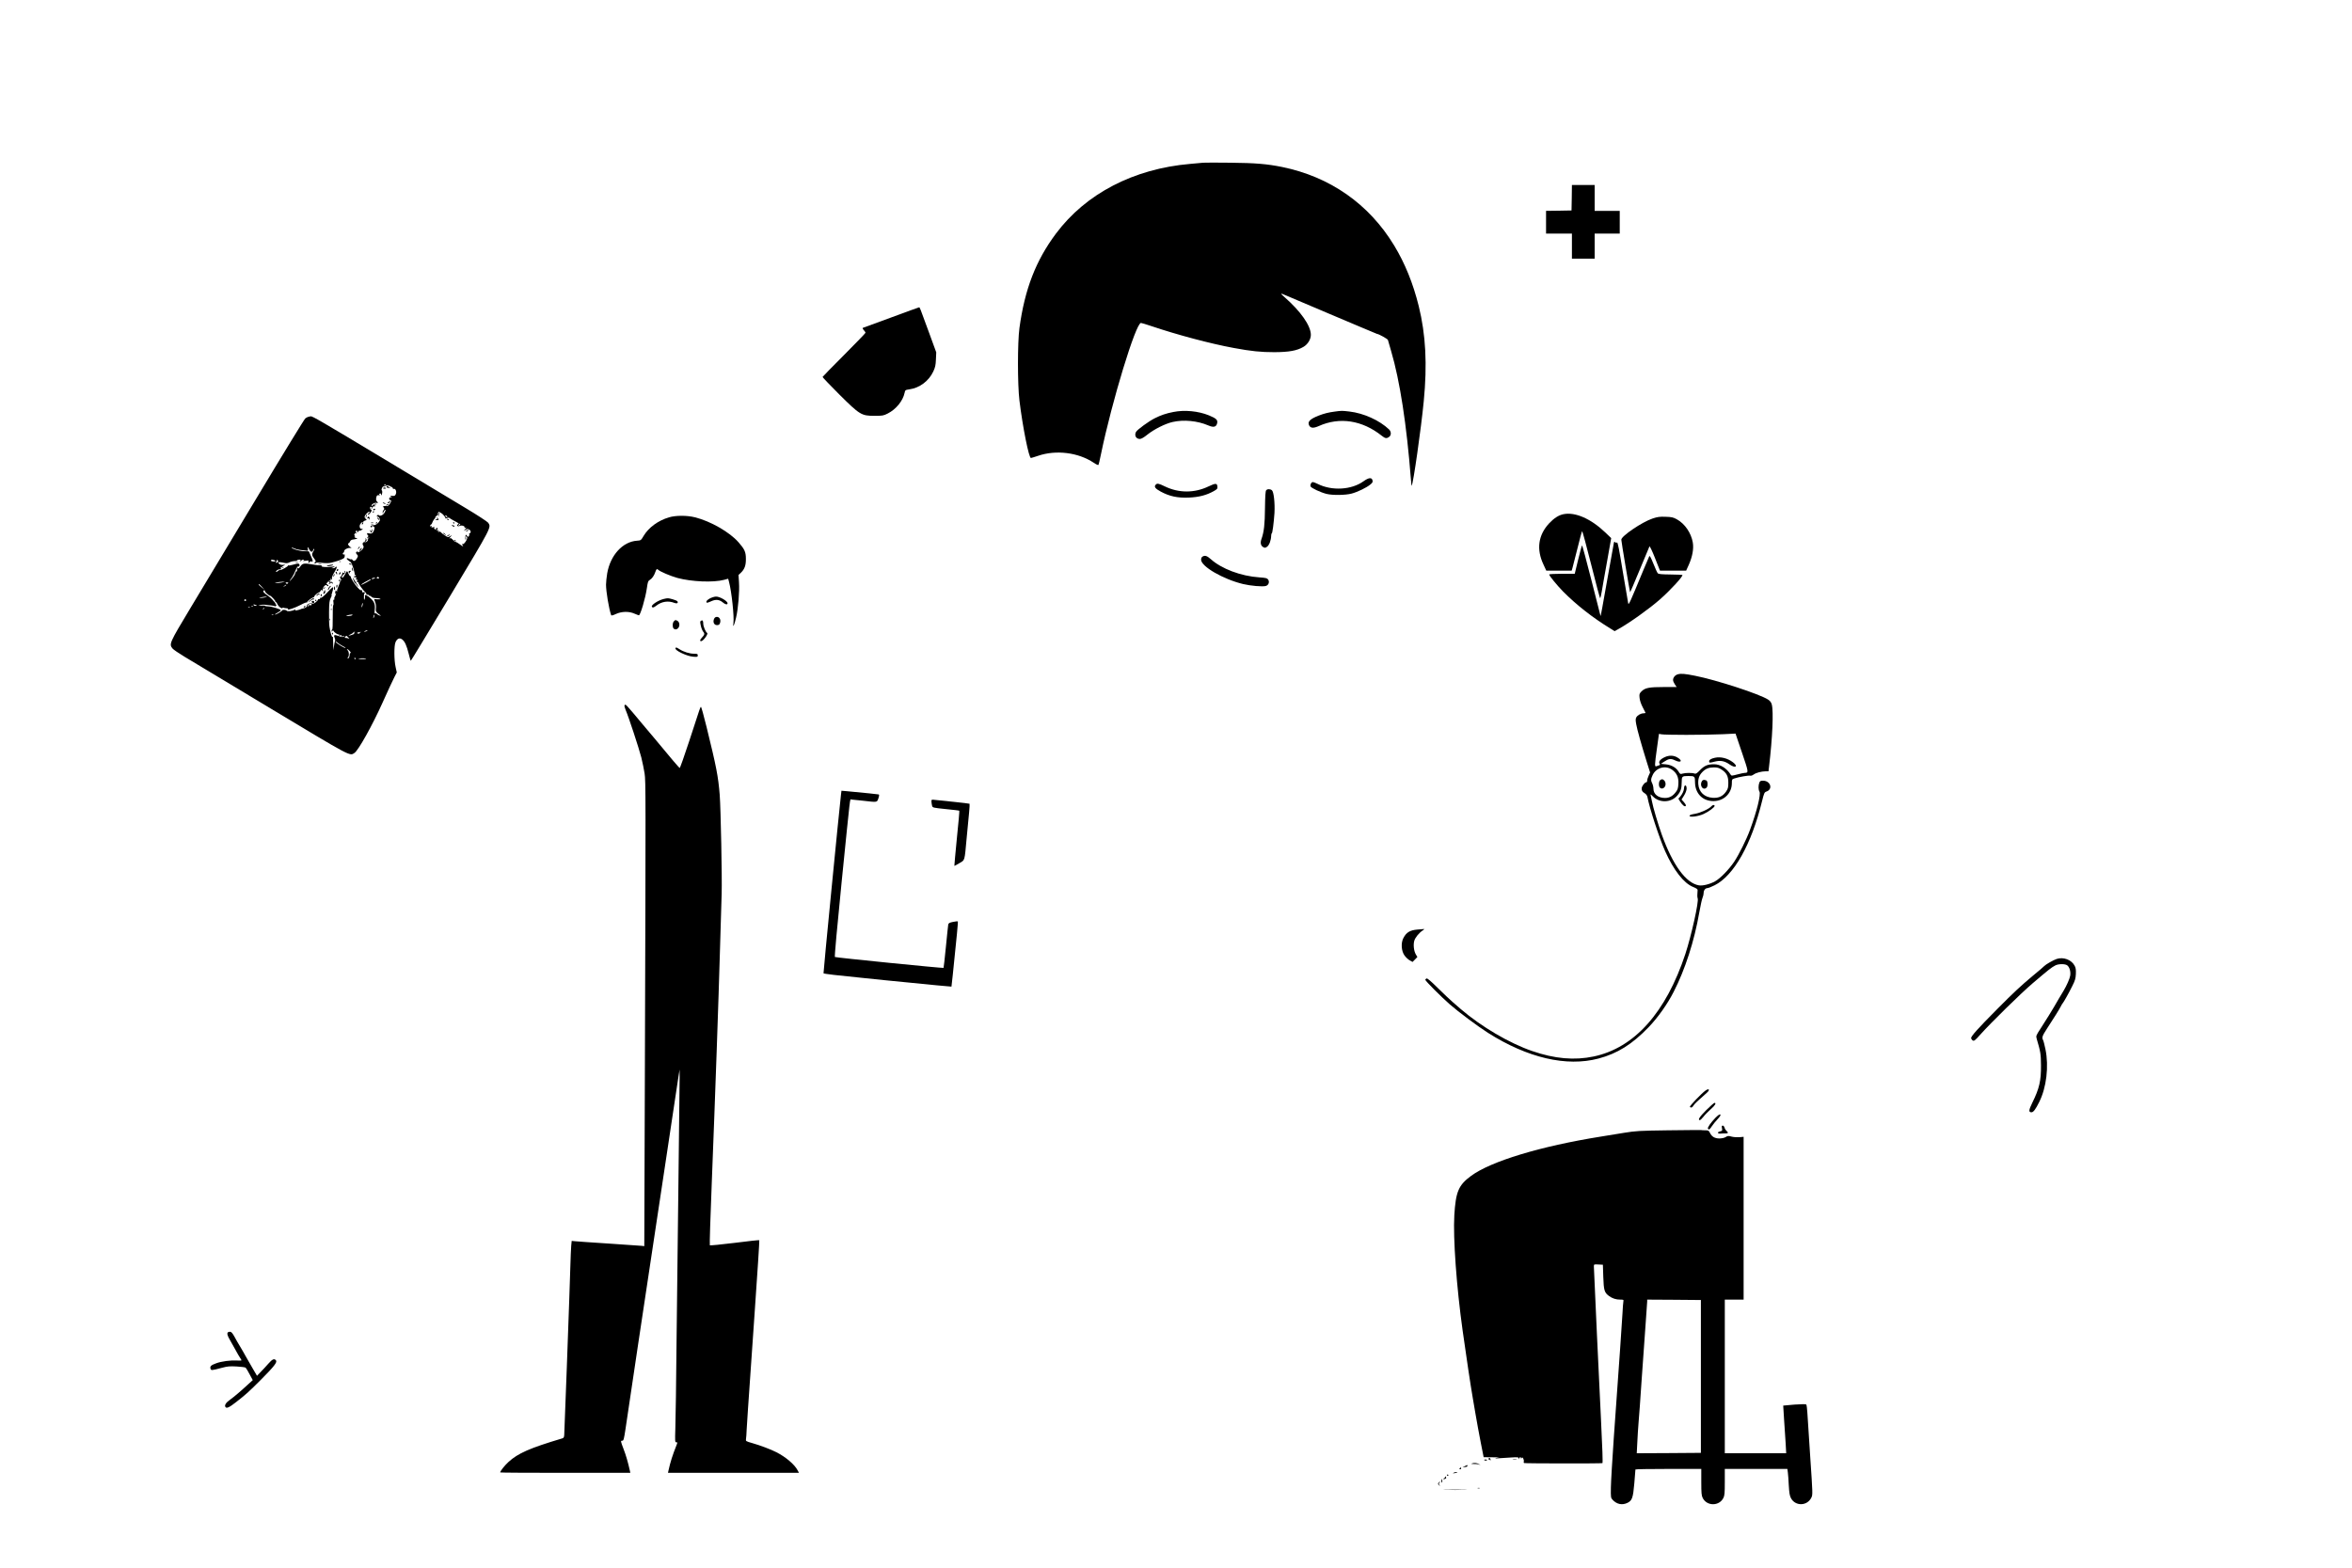 <?xml version="1.0" standalone="no"?>
<!DOCTYPE svg PUBLIC "-//W3C//DTD SVG 20010904//EN"
 "http://www.w3.org/TR/2001/REC-SVG-20010904/DTD/svg10.dtd">
<svg version="1.0" xmlns="http://www.w3.org/2000/svg"
 width="3000pt" height="2000pt" viewBox="0 0 3000 2000"
 preserveAspectRatio="xMidYMid meet">

<g transform="translate(0,2000) scale(0.1,-0.1)"
fill="#000000" stroke="none">
<path d="M15345 17924 c-22 -2 -96 -9 -165 -15 -720 -62 -1330 -379 -1711
-889 -257 -344 -398 -708 -466 -1205 -25 -184 -25 -718 0 -925 42 -342 121
-737 147 -733 8 1 48 14 88 27 230 80 517 44 713 -88 29 -20 56 -32 59 -28 4
4 19 68 34 142 137 665 443 1670 509 1670 7 0 67 -18 132 -40 331 -112 757
-225 1050 -279 225 -42 348 -54 520 -54 188 1 288 19 371 68 55 32 94 96 94
153 0 116 -130 302 -340 485 -55 48 -51 50 25 17 57 -25 264 -113 530 -225
127 -53 319 -135 428 -181 108 -46 199 -84 201 -84 21 0 135 -64 139 -77 2
-10 21 -74 41 -142 112 -380 198 -940 252 -1634 4 -48 8 -86 10 -84 19 19 120
726 154 1077 46 472 26 850 -64 1215 -72 290 -175 545 -314 774 -320 528 -817
876 -1431 1001 -189 38 -338 51 -656 54 -170 2 -328 2 -350 0z"/>
<path d="M20048 17478 l-3 -163 -162 -3 -163 -2 0 -145 0 -145 165 0 165 0 0
-160 0 -160 145 0 145 0 0 160 0 160 160 0 160 0 0 145 0 145 -160 0 -160 0 0
165 0 165 -145 0 -145 0 -2 -162z"/>
<path d="M11365 15949 c-192 -70 -354 -130 -360 -132 -5 -2 0 -15 13 -29 12
-13 22 -28 22 -33 0 -5 -123 -132 -272 -282 -150 -150 -274 -277 -276 -282 -1
-4 93 -103 210 -220 266 -264 285 -276 453 -276 102 0 114 2 169 30 105 53
193 161 214 262 8 37 9 38 62 46 130 18 247 106 304 227 25 54 31 81 34 155
l4 90 -95 260 c-117 321 -115 315 -124 314 -5 0 -165 -59 -358 -130z"/>
<path d="M14966 14744 c-92 -18 -158 -40 -237 -80 -75 -37 -224 -146 -239
-174 -24 -45 0 -90 49 -90 18 0 50 18 97 56 84 67 224 138 319 160 142 33 319
16 456 -43 69 -30 103 -21 114 28 9 42 -11 61 -105 100 -136 55 -310 72 -454
43z"/>
<path d="M17024 14749 c-77 -10 -134 -24 -204 -51 -114 -45 -146 -79 -121
-127 19 -34 55 -36 121 -7 266 120 556 75 804 -123 44 -35 62 -38 94 -15 29
20 29 66 0 95 -123 117 -324 208 -507 229 -95 11 -100 11 -187 -1z"/>
<path d="M3935 14683 c-11 -2 -30 -12 -41 -21 -12 -9 -291 -465 -619 -1012
-329 -547 -710 -1181 -847 -1409 -268 -446 -273 -457 -228 -514 11 -14 80 -61
153 -105 72 -44 568 -342 1101 -662 1035 -622 1006 -607 1067 -566 49 31 231
357 358 641 67 149 135 296 152 328 l30 58 -15 69 c-20 88 -21 268 -2 315 21
49 51 62 85 38 34 -26 57 -75 84 -183 12 -50 24 -90 27 -90 3 0 229 374 504
831 533 888 523 869 483 930 -9 13 -137 97 -284 185 -147 89 -636 383 -1087
654 -761 457 -872 522 -893 519 -4 -1 -17 -4 -28 -6z m985 -867 c0 -3 -4 -8
-10 -11 -5 -3 -10 -1 -10 4 0 6 5 11 10 11 6 0 10 -2 10 -4z m64 -23 c19 -9
32 -21 29 -26 -4 -6 0 -8 9 -4 23 8 41 -36 26 -68 -8 -19 -17 -24 -39 -21 -32
4 -40 -9 -11 -18 9 -3 6 -4 -8 -2 -19 2 -26 -2 -26 -16 0 -10 6 -18 13 -18 19
0 16 -18 -8 -52 -16 -22 -27 -28 -43 -24 -12 3 -28 1 -36 -4 -10 -7 -11 -10
-2 -10 6 0 12 -9 12 -20 0 -11 -4 -20 -10 -20 -5 0 -9 -12 -9 -27 1 -23 2 -24
6 -6 2 12 11 27 19 33 18 16 18 6 -1 -30 -16 -31 -62 -51 -74 -32 -4 6 -11 5
-19 -4 -10 -12 -10 -14 2 -14 19 0 39 -36 30 -53 -21 -36 -50 -57 -80 -57 -17
0 -34 -6 -37 -13 -3 -8 1 -14 9 -14 7 0 11 4 8 9 -7 10 7 10 25 -1 11 -7 11
-15 2 -44 -13 -39 -31 -50 -67 -41 -18 5 -24 3 -22 -7 2 -8 8 -17 13 -21 6 -5
4 -12 -5 -18 -13 -8 -12 -10 5 -11 l20 0 -20 -9 c-11 -5 -14 -9 -7 -9 10 -1
10 -5 0 -21 -8 -12 -20 -19 -30 -16 -27 6 -42 -18 -26 -43 10 -17 9 -24 -8
-47 -18 -25 -73 -56 -59 -34 3 6 -1 7 -9 4 -20 -8 -20 -21 -1 -40 13 -13 13
-19 0 -43 -18 -35 -45 -48 -57 -26 -5 8 -13 13 -18 10 -5 -3 -18 0 -29 7 -27
16 -40 2 -15 -16 10 -8 27 -20 37 -28 18 -14 59 -146 50 -162 -4 -5 -1 -6 7
-1 8 5 11 3 8 -6 -3 -8 -11 -13 -17 -11 -7 1 -10 -2 -6 -7 3 -6 12 -8 20 -5
10 4 12 0 8 -17 -5 -16 -3 -20 6 -14 10 6 11 2 6 -15 -5 -15 -4 -20 4 -16 6 4
11 3 11 -3 0 -16 62 -104 87 -124 13 -10 20 -24 16 -30 -4 -6 0 -8 10 -4 10 3
17 2 17 -3 0 -6 6 -10 14 -10 7 0 19 -7 26 -15 7 -9 29 -15 54 -15 22 0 48 -4
56 -10 10 -6 -1 -8 -32 -6 l-46 3 14 -41 c9 -24 12 -56 9 -76 -6 -36 3 -52 50
-85 20 -14 20 -14 -2 -8 -12 3 -27 11 -33 18 -6 8 -17 12 -24 9 -9 -3 -11 9
-6 49 7 65 -6 100 -52 143 -37 36 -81 55 -73 32 3 -8 2 -25 -3 -39 -8 -20 -10
-14 -10 28 0 34 4 50 11 46 6 -3 7 -1 3 5 -4 6 -13 9 -21 5 -9 -3 -15 1 -15
10 0 9 -5 19 -12 23 -7 5 -8 2 -3 -7 4 -8 -7 0 -25 16 -45 42 -112 143 -104
157 4 6 3 8 -3 5 -6 -4 -18 11 -28 33 -17 39 -18 39 -30 17 -22 -41 -40 -67
-47 -67 -16 0 -7 22 19 46 21 19 24 27 14 37 -10 9 -11 8 -6 -5 5 -12 2 -18
-8 -18 -8 0 -17 3 -20 8 -2 4 -2 2 -1 -5 4 -18 -22 -64 -31 -55 -4 4 1 -6 11
-23 14 -23 15 -27 3 -18 -16 13 -29 8 -29 -11 0 -6 5 -4 10 4 19 29 11 -16
-12 -67 -12 -26 -20 -55 -19 -63 2 -13 1 -13 -8 0 -6 9 -11 10 -11 3 0 -6 -3
-20 -6 -30 -5 -15 -4 -16 6 -3 9 12 10 10 4 -10 -3 -14 -11 -30 -16 -37 -5 -7
-7 -17 -3 -23 3 -5 1 -10 -6 -10 -8 0 -10 -11 -6 -35 3 -19 2 -35 -2 -35 -5 0
-8 -70 -7 -155 1 -85 -2 -155 -6 -155 -5 0 -8 -8 -8 -17 0 -14 2 -15 9 -4 7
11 10 11 17 -1 13 -22 59 -49 69 -41 4 5 5 2 0 -6 -6 -10 -2 -11 15 -6 17 5
20 4 15 -5 -6 -10 -1 -11 21 -6 24 5 26 4 11 -5 -14 -8 -30 -6 -67 7 -56 20
-68 15 -52 -21 6 -14 9 -32 6 -40 -4 -8 -10 -39 -14 -68 l-8 -52 -2 75 c-2 41
-3 81 -3 87 1 7 -3 11 -7 8 -8 -5 -27 60 -38 130 -4 22 -6 104 -5 183 1 119 5
150 21 183 11 21 16 36 12 34 -4 -3 -2 12 6 33 7 20 13 48 14 61 0 19 -12 10
-71 -53 -42 -45 -77 -75 -85 -72 -8 3 -13 0 -11 -7 1 -7 -6 -11 -15 -11 -10 1
-16 -2 -13 -6 3 -4 -10 -19 -28 -33 -25 -19 -37 -23 -51 -15 -19 11 -71 -16
-61 -32 6 -10 -23 -28 -52 -33 -10 -1 -22 -5 -28 -9 -5 -3 -25 -9 -44 -13 -27
-6 -32 -4 -25 6 6 11 5 12 -7 2 -22 -18 -95 -28 -103 -14 -8 13 -53 15 -58 3
-5 -12 -73 -52 -89 -52 -8 0 6 10 30 23 23 13 43 27 42 32 0 13 -112 47 -158
49 -24 0 -43 4 -43 7 0 4 -21 5 -47 3 -43 -4 -45 -3 -18 6 17 6 50 8 75 4 25
-3 60 -7 78 -9 18 -2 37 -7 41 -10 5 -2 11 2 15 10 3 8 0 15 -6 15 -6 0 -9 3
-5 6 3 3 -2 13 -12 23 -9 9 -24 26 -32 37 -8 10 -37 35 -65 54 -29 20 -49 40
-47 47 7 17 23 17 23 0 0 -12 51 -57 65 -57 11 0 74 -68 68 -74 -4 -3 -2 -6 4
-6 6 0 16 -13 23 -30 7 -16 25 -36 41 -44 17 -8 26 -10 23 -4 -5 8 -1 9 10 5
10 -4 29 -7 42 -7 14 0 22 -4 19 -10 -8 -12 -10 -13 48 5 27 8 78 30 114 49
36 20 70 33 75 30 5 -3 7 -1 6 4 -3 11 66 62 84 62 6 0 9 3 5 6 -3 3 8 18 25
33 18 14 33 24 35 21 1 -3 10 6 20 19 16 23 17 23 25 5 7 -15 8 -13 5 8 -5 35
38 82 53 58 5 -8 12 -11 17 -6 4 4 0 12 -10 18 -18 9 -18 11 4 34 12 13 27 21
32 17 7 -4 8 1 3 12 -5 15 -4 16 8 6 12 -10 14 -9 9 7 -2 10 8 41 24 68 36 60
45 84 33 84 -5 0 -12 -4 -15 -10 -3 -5 -16 -10 -28 -9 l-22 0 23 9 c35 14 26
17 -25 9 -57 -9 -141 0 -121 12 8 6 2 8 -17 7 -16 -1 -59 4 -95 10 -111 20
-132 17 -159 -24 -18 -25 -26 -31 -32 -22 -6 9 -9 8 -10 -7 -1 -11 -1 -23 0
-27 0 -5 -3 -8 -8 -8 -5 0 -11 -10 -15 -22 -5 -23 -16 -39 -57 -88 -25 -30
-15 -7 16 35 12 17 32 56 44 87 16 39 27 55 37 51 9 -3 14 2 14 16 0 25 -18
27 -85 6 -27 -8 -53 -11 -59 -8 -6 3 -8 3 -4 -2 9 -9 -93 -66 -105 -58 -4 2
-14 -3 -23 -12 -9 -9 -19 -13 -23 -10 -9 10 31 36 46 31 7 -3 15 -1 18 4 4 6
0 10 -7 10 -7 0 5 12 27 25 38 24 39 25 10 19 -19 -3 -37 0 -50 10 -31 22 -10
31 46 18 42 -10 55 -9 81 4 17 9 46 16 64 16 19 0 34 4 34 9 0 5 12 9 28 9 21
0 24 -2 12 -10 -9 -6 -10 -10 -3 -10 6 0 15 5 18 10 3 6 14 10 23 10 15 0 15
-2 2 -10 -11 -7 -2 -8 28 -4 37 6 42 4 36 -10 -3 -9 -1 -16 5 -16 6 0 11 5 11
11 0 6 9 9 20 6 26 -7 25 6 -6 73 l-25 56 -67 2 c-60 3 -152 31 -152 47 0 3
13 -1 30 -10 16 -8 51 -18 77 -21 27 -3 61 -7 77 -9 26 -5 28 -3 22 20 -9 34
0 32 19 -5 18 -35 40 -39 48 -8 4 12 9 19 13 15 4 -3 -1 -18 -10 -31 -22 -35
-20 -52 11 -92 22 -29 24 -37 13 -44 -8 -5 -11 -12 -7 -17 5 -4 11 -2 15 4 5
7 26 8 62 4 59 -8 116 -7 140 2 8 3 29 8 45 12 17 4 51 15 76 26 40 17 46 24
46 50 0 16 -4 25 -7 18 -6 -8 -10 -8 -16 2 -4 7 -3 14 4 17 7 2 12 12 12 21 0
19 38 41 73 41 l21 0 -22 16 c-21 14 -31 44 -14 44 4 0 12 10 17 23 7 15 20
23 45 25 19 2 39 7 44 12 4 4 0 7 -9 7 -10 -1 -20 4 -23 12 -3 9 0 11 9 7 8
-4 5 0 -5 8 -11 9 -14 16 -7 16 7 0 9 5 5 12 -5 8 -2 9 11 4 14 -5 16 -4 7 7
-12 14 -7 27 10 27 5 0 6 -4 3 -10 -3 -5 -1 -10 4 -10 6 0 11 5 11 10 0 6 8
10 19 10 10 0 24 7 31 15 11 13 10 14 -3 9 -23 -9 -39 27 -24 56 7 13 19 26
27 28 13 5 13 3 1 -11 -9 -11 -10 -17 -2 -17 6 0 12 5 12 10 1 6 2 15 3 22 0
7 12 15 25 18 21 5 22 7 7 19 -9 7 -16 19 -16 26 0 20 40 65 58 65 15 -1 15
-3 -2 -15 -11 -8 -17 -18 -13 -21 8 -8 46 36 47 54 0 6 -4 12 -10 12 -5 0 -10
9 -10 20 0 14 5 18 16 13 13 -5 13 -8 2 -15 -10 -8 -10 -9 2 -5 8 2 14 10 13
16 -2 6 9 12 25 12 17 1 20 3 9 6 -9 2 -15 9 -11 14 3 5 10 7 15 4 5 -4 9 -4
9 -1 0 16 -22 13 -39 -6 -16 -16 -21 -18 -21 -6 0 18 44 40 65 32 19 -8 19 3
1 21 -9 10 -11 24 -7 47 6 27 11 33 32 30 16 -1 20 1 11 7 -11 7 -11 9 2 14
11 4 16 1 16 -10 0 -25 12 -7 15 22 2 14 -1 27 -6 30 -4 3 -3 17 3 30 6 13 15
22 19 19 5 -3 17 0 26 5 24 14 27 14 67 -6z m639 -335 c25 -13 63 -59 59 -71
-1 -4 7 -3 18 3 15 8 25 8 34 1 7 -6 35 -23 62 -37 60 -32 62 -33 45 -43 -24
-15 -3 -32 23 -20 26 12 71 -4 61 -21 -4 -6 2 -7 12 -3 16 6 16 4 -2 -17 l-20
-24 25 15 c22 14 28 14 46 2 14 -9 20 -21 17 -33 -3 -11 -9 -17 -14 -14 -5 3
-7 -1 -4 -8 3 -7 1 -20 -5 -28 -8 -13 -11 -12 -24 5 -16 21 -18 18 -21 -27 -1
-15 1 -25 6 -23 4 3 5 15 1 27 -3 14 -2 19 6 14 18 -11 14 -31 -11 -69 -14
-20 -29 -32 -37 -29 -13 5 -13 3 -1 -11 20 -25 4 -20 -36 10 -19 15 -43 28
-51 30 -9 1 -22 10 -30 20 -7 10 -16 18 -20 18 -4 0 -6 3 -5 7 2 4 -5 4 -15 1
-15 -6 -14 -3 3 17 l20 24 -25 -15 c-23 -15 -27 -15 -65 10 -22 14 -45 32 -51
40 -6 8 -16 11 -22 7 -6 -3 -14 -1 -18 5 -5 8 -3 9 6 4 9 -6 11 -4 6 4 -5 7
-15 10 -25 7 -13 -5 -13 -4 2 8 16 12 16 14 2 20 -9 3 -14 2 -11 -3 3 -5 -1
-12 -10 -15 -8 -3 -12 -2 -9 4 3 6 0 10 -7 10 -9 0 -9 3 2 10 11 8 7 9 -14 4
-23 -5 -27 -4 -21 6 6 10 4 12 -8 7 -11 -4 -14 -2 -10 9 3 7 9 14 13 14 4 0
10 10 14 23 3 12 15 32 26 45 11 12 17 22 13 22 -4 0 1 7 12 16 11 8 19 18 19
22 -2 10 7 32 13 32 2 0 14 -5 26 -12z m83 -55 c-7 -7 -26 7 -26 19 0 6 6 6
15 -2 9 -7 13 -15 11 -17z m164 -92 c0 -5 -7 -12 -16 -15 -14 -5 -15 -4 -4 9
14 17 20 19 20 6z m-2372 -458 c15 -3 19 -8 12 -13 -15 -9 -61 0 -54 11 6 11
11 11 42 2z m48 -22 c-4 -6 -15 -11 -24 -10 -11 0 -12 3 -4 6 6 2 12 12 12 21
0 12 3 13 11 5 6 -6 8 -16 5 -22z m1289 -201 c3 -5 -3 -10 -15 -10 -12 0 -18
5 -15 10 3 6 10 10 15 10 5 0 12 -4 15 -10z m-60 -10 c-28 -12 -37 -12 -30 0
3 6 16 10 28 9 21 0 21 -1 2 -9z m-45 -14 c0 -8 -107 -66 -121 -66 -8 0 13 16
46 34 58 34 75 41 75 32z m-1135 -37 c-22 -4 -53 -8 -70 -7 -29 1 -29 1 5 8
19 4 51 7 70 8 l35 0 -40 -9z m77 -11 c-9 -9 -15 -9 -24 0 -9 9 -7 12 12 12
19 0 21 -3 12 -12z m-331 -45 l34 -36 -37 29 c-21 16 -38 32 -38 37 0 12 5 9
41 -30z m309 22 c0 -2 -10 -9 -22 -15 -22 -11 -22 -10 -4 4 21 17 26 19 26 11z
m-265 -155 c-16 -4 -43 -8 -60 -8 -29 1 -29 1 5 8 19 4 46 7 60 8 22 0 22 -1
-5 -8z m-245 -39 c0 -4 -6 -8 -14 -8 -8 0 -12 6 -9 14 5 13 23 9 23 -6z m1484
-65 c-3 -15 -8 -25 -11 -23 -2 3 -1 17 3 31 3 15 8 25 11 23 2 -3 1 -17 -3
-31z m-649 14 c6 -10 -7 -14 -34 -11 -8 2 -10 -2 -5 -10 5 -8 3 -10 -6 -4 -10
6 -9 11 5 22 22 16 32 16 40 3z m-710 -10 c19 -8 19 -9 -2 -9 -12 -1 -25 4
-28 9 -7 12 2 12 30 0z m-38 -16 c-3 -3 -12 -4 -19 -1 -8 3 -5 6 6 6 11 1 17
-2 13 -5z m-40 -10 c-3 -3 -12 -4 -19 -1 -8 3 -5 6 6 6 11 1 17 -2 13 -5z
m174 -27 c-10 -9 -11 -8 -5 6 3 10 9 15 12 12 3 -3 0 -11 -7 -18z m126 -73
c-3 -3 -12 -4 -19 -1 -8 3 -5 6 6 6 11 1 17 -2 13 -5z m1003 -4 c-8 -5 -31 -9
-50 -9 -32 1 -33 2 -10 9 14 4 36 8 50 9 20 1 22 -1 10 -9z m281 -21 c-5 -13
-10 -19 -10 -12 -1 15 10 45 15 40 3 -2 0 -15 -5 -28z m-91 -179 c-8 -5 -22
-9 -30 -9 -10 0 -8 3 5 9 27 12 43 12 25 0z m-160 -20 c-13 -9 -13 -10 0 -11
18 -1 -48 -27 -70 -28 -8 0 -1 6 16 13 18 8 35 19 38 25 4 6 13 11 19 11 7 0
6 -4 -3 -10z m77 3 c-9 -2 -15 -8 -12 -13 3 -4 -5 -6 -17 -2 -21 5 -21 6 -2
13 10 4 26 7 34 7 10 0 9 -2 -3 -5z m-155 -65 c19 -19 19 -21 2 -13 -10 4 -27
7 -36 7 -14 -1 -15 2 -5 13 15 18 13 19 39 -7z m-74 -108 c24 -12 42 -23 39
-26 -7 -8 -120 60 -125 76 -3 10 3 8 19 -6 13 -12 44 -32 67 -44z m92 -65 c13
-14 18 -25 12 -25 -7 0 -12 -9 -12 -19 0 -28 -10 -51 -23 -51 -7 0 -7 4 1 12
17 17 15 74 -4 92 -8 9 -11 16 -6 16 4 0 19 -11 32 -25z m75 -95 c3 -5 1 -10
-4 -10 -6 0 -11 5 -11 10 0 6 2 10 4 10 3 0 8 -4 11 -10z m135 -6 c0 -2 -26
-3 -57 -3 -44 1 -51 3 -28 8 29 6 85 3 85 -5z"/>
<path d="M4930 13791 c0 -15 32 -23 44 -11 8 8 6 9 -8 4 -13 -5 -17 -4 -12 4
4 7 1 12 -8 12 -9 0 -16 -4 -16 -9z"/>
<path d="M4887 13773 c-3 -5 5 -8 18 -8 13 0 21 3 18 8 -2 4 -10 7 -18 7 -8 0
-16 -3 -18 -7z"/>
<path d="M4956 13595 c-16 -12 -17 -15 -4 -15 9 0 18 7 22 15 7 18 6 18 -18 0z"/>
<path d="M4890 13580 c8 -5 20 -10 25 -10 6 0 3 5 -5 10 -8 5 -19 10 -25 10
-5 0 -3 -5 5 -10z"/>
<path d="M4930 13560 c-8 -5 -10 -10 -5 -10 6 0 17 5 25 10 8 5 11 10 5 10 -5
0 -17 -5 -25 -10z"/>
<path d="M4760 13500 c0 -5 4 -10 9 -10 6 0 13 5 16 10 3 6 -1 10 -9 10 -9 0
-16 -4 -16 -10z"/>
<path d="M4755 13470 c-3 -5 -1 -10 4 -10 6 0 11 5 11 10 0 6 -2 10 -4 10 -3
0 -8 -4 -11 -10z"/>
<path d="M4671 13433 c-1 -6 -4 -20 -7 -30 -5 -17 -5 -17 6 0 6 10 9 23 6 30
-3 9 -5 9 -5 0z"/>
<path d="M4687 13396 c-4 -10 -1 -13 9 -9 7 3 14 -1 14 -8 0 -7 2 -10 5 -7 7
7 -5 38 -15 38 -4 0 -10 -7 -13 -14z"/>
<path d="M4810 13396 c0 -4 7 -14 15 -22 8 -9 15 -11 15 -6 0 5 -7 15 -15 22
-8 7 -15 9 -15 6z"/>
<path d="M4733 13333 c9 -2 23 -2 30 0 6 3 -1 5 -18 5 -16 0 -22 -2 -12 -5z"/>
<path d="M4795 13330 c-3 -5 -1 -10 4 -10 6 0 11 5 11 10 0 6 -2 10 -4 10 -3
0 -8 -4 -11 -10z"/>
<path d="M4733 13313 c9 -2 23 -2 30 0 6 3 -1 5 -18 5 -16 0 -22 -2 -12 -5z"/>
<path d="M4740 13234 c0 -16 -2 -17 -10 -4 -5 8 -10 11 -10 5 0 -5 4 -16 9
-24 7 -11 10 -9 16 8 4 13 4 25 1 28 -3 4 -6 -2 -6 -13z"/>
<path d="M4663 13129 c3 -9 0 -22 -6 -28 -8 -8 -8 -11 0 -11 19 0 25 18 13 37
-9 15 -11 15 -7 2z"/>
<path d="M4570 13008 c-12 -22 -12 -22 6 -6 10 10 15 20 12 24 -4 3 -12 -5
-18 -18z"/>
<path d="M4592 12990 c-7 -11 -9 -20 -4 -20 4 0 13 9 20 20 7 11 9 20 4 20 -4
0 -13 -9 -20 -20z"/>
<path d="M4328 12833 c7 -3 16 -2 19 1 4 3 -2 6 -13 5 -11 0 -14 -3 -6 -6z"/>
<path d="M3773 12823 c9 -2 23 -2 30 0 6 3 -1 5 -18 5 -16 0 -22 -2 -12 -5z"/>
<path d="M4063 12803 c9 -2 25 -2 35 0 9 3 1 5 -18 5 -19 0 -27 -2 -17 -5z"/>
<path d="M4450 12806 c0 -2 9 -6 20 -9 11 -3 18 -1 14 4 -5 9 -34 13 -34 5z"/>
<path d="M4210 12793 c-49 -6 -58 -19 -10 -15 22 2 43 8 46 13 3 5 4 8 2 7 -2
0 -19 -3 -38 -5z"/>
<path d="M3598 12753 c7 -3 16 -2 19 1 4 3 -2 6 -13 5 -11 0 -14 -3 -6 -6z"/>
<path d="M4490 12741 c0 -11 4 -22 9 -25 4 -3 6 6 3 19 -5 30 -12 33 -12 6z"/>
<path d="M4295 12731 c-3 -5 -1 -12 4 -15 5 -3 11 1 15 9 6 16 -9 21 -19 6z"/>
<path d="M4448 12696 c4 -15 7 -17 10 -6 3 8 10 18 16 22 6 4 1 6 -10 6 -16
-2 -20 -7 -16 -22z"/>
<path d="M4280 12703 c0 -4 5 -15 10 -23 8 -13 10 -13 10 2 0 9 -4 20 -10 23
-5 3 -10 3 -10 -2z"/>
<path d="M4326 12685 c-3 -8 -1 -15 3 -15 5 0 11 7 15 15 3 8 1 15 -3 15 -5 0
-11 -7 -15 -15z"/>
<path d="M4256 12665 c-9 -26 -7 -32 5 -12 6 10 9 21 6 23 -2 3 -7 -2 -11 -11z"/>
<path d="M4507 12603 c9 -24 20 -43 24 -43 5 0 15 -12 23 -27 8 -16 15 -23 15
-18 1 6 -12 29 -27 51 -15 23 -32 50 -39 60 -7 11 -5 0 4 -23z"/>
<path d="M4196 12582 c-4 -7 -2 -12 6 -12 9 0 9 -3 -2 -10 -9 -6 -10 -10 -3
-10 6 0 15 5 18 10 5 8 11 7 21 -1 12 -10 13 -9 8 5 -4 10 -12 15 -20 12 -7
-3 -14 0 -17 7 -2 8 -5 8 -11 -1z"/>
<path d="M4290 12520 c0 -11 2 -20 4 -20 2 0 6 9 9 20 3 11 1 20 -4 20 -5 0
-9 -9 -9 -20z"/>
<path d="M4194 12506 c-9 -15 -14 -29 -11 -33 4 -3 10 3 14 13 3 10 11 22 17
26 6 4 8 10 4 13 -4 4 -14 -5 -24 -19z"/>
<path d="M4260 12494 c0 -14 4 -23 9 -20 5 3 7 15 4 26 -7 28 -13 25 -13 -6z"/>
<path d="M4130 12500 c-9 -6 -10 -10 -3 -10 6 0 15 5 18 10 8 12 4 12 -15 0z"/>
<path d="M4133 12453 c-14 -30 -13 -35 6 -24 7 5 11 18 9 30 -3 19 -4 19 -15
-6z"/>
<path d="M4046 12415 c-11 -8 -15 -15 -9 -15 7 0 15 5 18 10 4 6 11 7 17 4 7
-4 8 -2 4 4 -9 14 -7 15 -30 -3z"/>
<path d="M4090 12405 c0 -8 2 -15 4 -15 2 0 6 7 10 15 3 8 1 15 -4 15 -6 0
-10 -7 -10 -15z"/>
<path d="M3960 12345 c-19 -14 -30 -25 -26 -25 4 0 19 9 33 20 14 11 30 17 36
13 6 -3 7 -1 3 5 -9 15 -7 16 -46 -13z"/>
<path d="M4020 12340 c0 -5 5 -10 11 -10 5 0 7 5 4 10 -3 6 -8 10 -11 10 -2 0
-4 -4 -4 -10z"/>
<path d="M3982 12331 c-10 -6 -10 -10 2 -20 10 -9 16 -9 21 -1 10 16 -7 31
-23 21z"/>
<path d="M4222 12280 c0 -14 2 -19 5 -12 2 6 2 18 0 25 -3 6 -5 1 -5 -13z"/>
<path d="M3875 12260 c-3 -5 -2 -10 4 -10 5 0 13 5 16 10 3 6 2 10 -4 10 -5 0
-13 -4 -16 -10z"/>
<path d="M4221 12224 c0 -11 3 -14 6 -6 3 7 2 16 -1 19 -3 4 -6 -2 -5 -13z"/>
<path d="M4201 12094 c0 -11 3 -14 6 -6 3 7 2 16 -1 19 -3 4 -6 -2 -5 -13z"/>
<path d="M4235 11921 c-3 -5 -2 -12 3 -15 5 -3 9 1 9 9 0 17 -3 19 -12 6z"/>
<path d="M5592 13447 c-8 -9 -8 -17 0 -27 8 -13 9 -12 5 1 -3 9 0 22 6 28 6 6
8 11 5 11 -3 0 -10 -6 -16 -13z"/>
<path d="M5577 13383 c4 -10 2 -14 -5 -9 -6 3 -13 3 -16 -2 -2 -4 6 -8 19 -8
20 0 22 3 14 18 -12 23 -21 24 -12 1z"/>
<path d="M5700 13376 c0 -2 7 -7 16 -10 8 -3 12 -2 9 4 -6 10 -25 14 -25 6z"/>
<path d="M5780 13330 c0 -5 5 -10 11 -10 5 0 7 5 4 10 -3 6 -8 10 -11 10 -2 0
-4 -4 -4 -10z"/>
<path d="M5770 13290 c20 -13 33 -13 25 0 -3 6 -14 10 -23 10 -15 0 -15 -2 -2
-10z"/>
<path d="M5950 13230 c-8 -5 -10 -10 -5 -10 6 0 17 5 25 10 8 5 11 10 5 10 -5
0 -17 -5 -25 -10z"/>
<path d="M5651 13197 c2 -1 13 -9 24 -17 19 -14 19 -14 6 3 -7 9 -18 17 -24
17 -6 0 -8 -1 -6 -3z"/>
<path d="M5710 13170 c-8 -5 -10 -10 -5 -10 6 0 17 5 25 10 8 5 11 10 5 10 -5
0 -17 -5 -25 -10z"/>
<path d="M5790 13106 c0 -2 7 -7 16 -10 8 -3 12 -2 9 4 -6 10 -25 14 -25 6z"/>
<path d="M17393 13861 c-153 -111 -403 -126 -585 -35 -26 13 -54 24 -62 24
-20 0 -38 -34 -29 -56 8 -20 127 -76 203 -95 77 -19 240 -17 320 4 75 20 190
75 239 116 28 23 33 32 27 54 -9 39 -49 34 -113 -12z"/>
<path d="M14740 13815 c-22 -26 -5 -48 66 -87 112 -60 213 -82 359 -76 130 6
223 30 318 83 43 25 48 30 45 59 -4 43 -24 43 -112 1 -181 -87 -381 -87 -561
1 -78 38 -97 41 -115 19z"/>
<path d="M16150 13745 c-9 -11 -13 -75 -15 -228 -2 -207 -12 -301 -45 -394
-17 -47 -9 -85 21 -102 23 -13 28 -12 52 5 27 20 50 83 51 140 1 18 4 30 7 28
8 -5 27 138 35 261 7 129 -9 272 -33 291 -24 18 -58 17 -73 -1z"/>
<path d="M19941 13440 c-62 -13 -120 -51 -183 -118 -138 -150 -163 -329 -71
-524 l36 -78 162 0 162 0 11 38 c6 20 34 132 63 247 28 116 55 214 59 218 4 4
56 -188 116 -427 60 -239 111 -432 115 -428 3 4 12 41 19 82 6 41 37 212 67
380 l54 305 -73 70 c-186 178 -387 266 -537 235z"/>
<path d="M8533 13400 c-138 -41 -259 -129 -323 -236 -34 -58 -36 -59 -84 -62
-183 -12 -340 -183 -381 -416 -8 -49 -15 -114 -15 -145 0 -87 36 -304 65 -388
3 -9 21 -5 61 14 75 34 167 36 238 4 27 -11 51 -21 55 -21 19 0 84 219 102
347 11 77 16 93 35 103 29 16 58 56 73 103 13 38 20 44 37 28 23 -23 157 -80
244 -104 182 -49 458 -61 597 -24 l51 14 11 -41 c33 -124 67 -441 56 -525 -9
-71 11 -29 34 71 27 114 45 332 37 448 l-6 95 29 27 c48 46 66 94 65 178 0 88
-16 123 -95 213 -112 128 -356 268 -553 317 -102 26 -246 26 -333 0z"/>
<path d="M21079 13385 c-133 -44 -399 -224 -399 -270 0 -24 108 -666 112 -670
2 -2 57 126 122 284 65 158 121 293 125 300 4 6 35 -57 71 -149 l63 -160 167
0 167 0 33 73 c47 106 65 204 52 285 -21 123 -102 241 -204 297 -45 25 -66 30
-143 32 -75 3 -103 -1 -166 -22z"/>
<path d="M20586 13079 c-2 -8 -34 -183 -70 -389 -80 -451 -98 -552 -101 -548
-1 2 -53 206 -116 455 -63 249 -117 449 -120 445 -4 -4 -26 -87 -50 -184 l-43
-178 -163 0 c-90 0 -163 -4 -163 -9 0 -16 99 -137 176 -216 173 -174 377 -334
604 -473 l55 -34 50 28 c139 77 393 258 530 379 132 116 297 296 284 310 -3 2
-71 5 -152 6 -107 1 -151 5 -161 14 -7 7 -33 63 -57 124 -30 75 -46 105 -52
96 -4 -8 -37 -86 -73 -172 -177 -428 -189 -454 -196 -431 -3 13 -34 195 -69
405 -46 283 -65 380 -74 373 -7 -6 -15 -6 -23 2 -8 8 -12 8 -16 -3z"/>
<path d="M15338 12899 c-11 -6 -18 -22 -18 -39 0 -87 282 -250 536 -311 96
-23 246 -36 288 -25 36 9 52 50 32 81 -13 19 -26 23 -112 29 -237 16 -483 109
-621 233 -48 43 -74 51 -105 32z"/>
<path d="M9089 12380 c-38 -11 -79 -40 -79 -56 0 -19 9 -18 65 7 56 25 101 20
144 -16 32 -28 61 -33 61 -11 0 29 -103 88 -149 85 -9 0 -28 -4 -42 -9z"/>
<path d="M8467 12359 c-72 -17 -165 -78 -152 -100 10 -15 24 -11 60 17 67 51
151 63 228 32 31 -12 51 -1 38 20 -4 7 -32 19 -62 27 -60 16 -59 16 -112 4z"/>
<path d="M9108 12105 c-18 -41 0 -80 37 -80 23 0 32 6 39 27 14 39 -6 78 -39
78 -18 0 -29 -8 -37 -25z"/>
<path d="M8596 12074 c-19 -18 -21 -75 -4 -92 19 -19 46 -14 63 12 19 29 11
72 -15 86 -24 13 -26 13 -44 -6z"/>
<path d="M8940 12080 c-11 -7 -11 -18 -1 -63 6 -30 21 -65 31 -77 21 -24 18
-38 -19 -77 -24 -25 -27 -43 -8 -43 26 0 95 94 77 105 -20 12 -50 84 -50 119
0 38 -9 49 -30 36z"/>
<path d="M8616 11731 c-16 -26 143 -103 226 -109 54 -4 58 -3 58 17 0 18 -6
21 -48 21 -56 0 -131 23 -184 57 -42 26 -45 27 -52 14z"/>
<path d="M21403 11398 c-36 -9 -63 -41 -63 -74 0 -12 10 -36 23 -55 l23 -34
-165 0 c-187 0 -238 -10 -284 -56 -27 -28 -29 -34 -24 -83 3 -32 19 -79 39
-117 18 -35 34 -67 36 -71 2 -5 -8 -8 -23 -8 -36 0 -78 -24 -94 -52 -10 -19
-10 -38 -1 -87 12 -70 68 -267 133 -476 l44 -140 -18 -40 c-10 -22 -19 -50
-19 -62 0 -13 -5 -23 -11 -23 -21 0 -59 -51 -59 -78 0 -32 7 -42 41 -64 15 -9
29 -29 32 -45 25 -138 152 -527 226 -692 108 -242 238 -409 356 -456 44 -18
60 -29 58 -42 -5 -53 -5 -90 1 -104 17 -39 -81 -477 -157 -709 -247 -747 -650
-1199 -1169 -1308 -246 -52 -498 -30 -787 70 -290 100 -645 309 -907 533 -32
28 -80 70 -108 94 -28 23 -110 102 -183 173 -92 91 -136 129 -147 125 -9 -4
-16 -11 -16 -17 0 -14 201 -216 312 -313 108 -95 362 -284 488 -364 505 -320
1001 -435 1407 -328 243 64 431 182 641 400 118 123 239 293 319 450 147 286
264 649 328 1017 15 84 33 167 41 185 8 17 14 45 14 61 0 34 22 62 49 62 10 0
51 16 91 36 245 123 469 519 605 1073 26 105 30 114 57 123 85 30 51 138 -44
138 -32 0 -40 -4 -48 -26 -13 -34 -13 -90 2 -113 20 -33 -32 -248 -121 -489
-44 -121 -141 -315 -202 -407 -67 -99 -178 -213 -244 -249 -67 -37 -157 -59
-205 -51 -165 28 -333 257 -473 645 -51 143 -112 349 -127 430 -6 30 -13 64
-16 75 -4 15 2 12 26 -13 86 -89 236 -84 315 10 42 49 55 90 55 167 0 77 4 81
85 81 81 0 85 -4 85 -79 1 -143 96 -241 235 -241 132 0 234 98 235 227 0 49 1
52 33 62 55 19 186 41 201 35 9 -3 28 3 44 15 32 23 98 40 153 41 l36 0 7 58
c44 364 59 708 35 795 -7 26 -21 45 -47 62 -107 70 -658 250 -932 304 -124 25
-178 30 -217 19z m112 -773 c160 0 365 4 456 8 l166 8 82 -242 c86 -252 87
-258 36 -259 -11 0 -54 -9 -95 -20 -69 -18 -76 -19 -85 -3 -49 81 -132 133
-211 133 -82 0 -123 -17 -179 -74 -40 -42 -55 -51 -70 -45 -28 11 -114 11
-152 0 -30 -9 -33 -7 -52 24 -31 52 -91 87 -164 94 l-62 6 40 27 c60 40 87 44
140 18 78 -38 103 -5 29 37 -48 28 -105 29 -159 4 -57 -26 -82 -57 -68 -81 10
-15 9 -19 -5 -23 -9 -3 -25 -8 -34 -12 -24 -10 -24 12 7 231 14 98 25 180 25
181 0 1 15 -1 33 -5 17 -4 163 -7 322 -7z m-187 -445 c61 -44 85 -98 80 -180
-3 -55 -9 -74 -32 -104 -40 -53 -82 -76 -139 -76 -86 0 -146 47 -147 115 0 22
-7 53 -15 69 -20 38 -19 58 5 109 45 95 165 127 248 67z m628 4 c67 -43 89
-86 89 -169 0 -63 -4 -77 -29 -114 -42 -60 -93 -84 -171 -79 -105 7 -175 72
-183 173 -5 67 10 113 51 155 43 44 81 59 147 60 44 0 65 -6 96 -26z"/>
<path d="M21875 10333 c-48 -10 -75 -26 -75 -44 0 -23 4 -23 73 -5 71 18 125
8 189 -37 75 -52 113 -26 42 28 -68 52 -156 74 -229 58z"/>
<path d="M21178 10049 c-21 -12 -25 -78 -6 -97 19 -19 45 -14 62 10 18 25 12
67 -12 86 -19 14 -22 14 -44 1z"/>
<path d="M21701 10020 c-19 -57 29 -106 67 -68 18 18 15 85 -4 92 -34 13 -52
6 -63 -24z"/>
<path d="M7966 11001 c-4 -5 3 -30 13 -55 38 -87 171 -492 201 -609 16 -66 35
-158 42 -205 15 -102 15 -243 4 -3649 l-8 -2381 -32 4 c-17 2 -206 15 -421 29
-214 14 -409 27 -432 30 l-41 4 -6 -62 c-3 -34 -8 -152 -11 -262 -5 -181 -15
-455 -45 -1285 -12 -329 -30 -810 -33 -864 -2 -33 -6 -41 -27 -47 -412 -123
-563 -189 -685 -301 -49 -45 -105 -116 -105 -133 0 -3 374 -5 830 -5 l830 0
-6 28 c-23 104 -50 198 -80 275 -39 103 -40 107 -16 107 16 0 21 20 41 153 49
336 261 1750 341 2277 27 179 109 719 181 1200 72 481 139 927 149 990 l18
115 1 -85 c0 -47 -6 -598 -14 -1225 -8 -627 -19 -1581 -25 -2120 -5 -539 -12
-1058 -16 -1152 -5 -154 -4 -173 10 -173 19 0 19 -1 5 -37 -52 -131 -78 -213
-103 -326 l-6 -27 835 0 836 0 -17 32 c-39 75 -152 171 -273 232 -70 36 -206
87 -308 116 -78 22 -82 25 -78 49 3 14 7 71 9 126 6 109 7 123 101 1479 36
511 63 932 60 934 -3 3 -144 -12 -314 -34 -170 -21 -313 -35 -317 -31 -4 3 7
366 25 804 44 1112 87 2339 105 2983 9 300 18 615 21 700 6 192 -11 1077 -25
1260 -19 235 -42 355 -167 863 -36 148 -69 265 -73 260 -5 -4 -15 -28 -23 -53
-8 -25 -65 -199 -127 -388 -62 -189 -116 -342 -121 -340 -7 3 -127 143 -274
322 -22 27 -45 54 -50 60 -6 6 -69 81 -140 166 -233 279 -226 272 -239 251z"/>
<path d="M21487 9974 c-4 -4 -7 -18 -7 -31 0 -28 -24 -79 -52 -110 l-20 -22
20 -34 c31 -48 60 -73 73 -60 7 7 1 21 -21 47 l-32 36 31 49 c18 28 32 64 34
86 2 35 -11 54 -26 39z"/>
<path d="M10727 9864 c-25 -217 -227 -2277 -223 -2281 6 -7 182 -28 481 -57
88 -9 223 -23 300 -31 77 -8 214 -22 305 -30 91 -8 250 -24 355 -35 104 -10
190 -18 191 -17 2 2 19 168 70 675 8 85 14 156 11 158 -2 2 -29 -1 -60 -7 -45
-9 -58 -16 -62 -33 -2 -12 -16 -140 -30 -286 -14 -145 -28 -266 -30 -268 -6
-6 -1374 131 -1386 139 -6 3 30 396 86 955 118 1170 104 1054 124 1054 9 0 75
-7 146 -15 190 -22 180 -23 199 30 11 35 12 47 3 50 -10 3 -170 19 -403 41
l-71 6 -6 -48z"/>
<path d="M11881 9773 c1 -15 4 -39 8 -53 7 -24 10 -25 175 -42 92 -9 170 -18
172 -21 3 -2 -11 -161 -31 -352 -19 -192 -33 -350 -32 -351 2 -2 30 14 64 34
72 43 65 16 93 322 11 118 25 264 31 324 6 59 8 110 6 112 -2 2 -91 13 -198
24 -107 11 -215 22 -241 25 -47 6 -48 5 -47 -22z"/>
<path d="M21830 9715 c-27 -33 -139 -85 -209 -97 -49 -8 -71 -16 -71 -26 0
-22 111 -8 179 23 65 30 140 85 141 103 0 17 -25 15 -40 -3z"/>
<path d="M18079 8141 c-96 -8 -141 -36 -179 -109 -33 -63 -26 -165 15 -222 17
-23 46 -51 66 -62 l36 -20 31 31 31 32 -20 33 c-25 44 -34 120 -20 173 12 42
60 102 111 135 14 9 21 17 15 16 -5 -1 -44 -4 -86 -7z"/>
<path d="M26233 7766 c-42 -14 -138 -69 -158 -90 -8 -10 -57 -51 -150 -128
-147 -123 -243 -212 -447 -418 -256 -258 -341 -353 -336 -376 2 -9 11 -22 21
-28 16 -10 29 0 95 74 139 155 515 524 667 654 213 181 239 202 292 230 40 20
122 21 150 1 29 -21 47 -78 39 -131 -5 -36 -46 -130 -85 -194 -15 -23 -102
-171 -121 -205 -23 -41 -98 -161 -171 -275 -61 -94 -61 -95 -50 -135 48 -162
53 -191 54 -335 2 -197 -21 -296 -110 -477 -47 -96 -50 -123 -11 -123 24 0 52
37 98 130 93 184 125 456 80 674 -11 53 -24 105 -30 116 -18 33 -11 54 48 145
92 141 158 247 177 284 9 19 21 39 27 45 14 17 73 121 120 216 36 71 43 96 46
155 2 54 -1 78 -16 105 -41 76 -142 114 -229 86z"/>
<path d="M21755 6088 c-50 -35 -206 -198 -200 -208 11 -17 31 -11 44 14 11 20
59 66 171 164 44 38 31 62 -15 30z"/>
<path d="M21763 5837 c-86 -86 -112 -128 -80 -127 6 1 28 21 47 46 19 25 61
67 93 95 54 47 72 79 45 79 -6 0 -54 -42 -105 -93z"/>
<path d="M21883 5742 c-61 -63 -107 -128 -98 -141 11 -19 22 -12 50 31 15 23
48 64 73 90 31 33 42 52 35 59 -7 7 -26 -6 -60 -39z"/>
<path d="M21964 5606 c6 -31 4 -34 -25 -40 -39 -8 -33 -32 7 -28 16 1 44 3 62
2 37 0 40 9 13 34 -11 10 -22 28 -25 42 -4 13 -14 24 -22 24 -13 0 -15 -7 -10
-34z"/>
<path d="M21280 5580 c-376 -5 -416 -8 -565 -32 -88 -15 -221 -36 -295 -48
-770 -123 -1404 -315 -1657 -502 -159 -117 -195 -201 -213 -501 -17 -290 28
-915 106 -1472 49 -348 100 -690 129 -858 3 -16 18 -108 35 -205 16 -97 47
-261 67 -365 l37 -187 56 -1 c30 0 75 -1 100 -1 l45 0 -40 -8 c-42 -9 -8 -8
192 6 83 5 92 4 96 -13 4 -16 5 -16 6 0 1 19 21 24 21 5 0 -10 3 -9 9 1 7 11
11 9 21 -8 6 -13 9 -29 6 -36 -3 -8 -1 -17 4 -20 10 -6 989 -7 999 -1 6 4 0
190 -18 551 -16 303 -91 1925 -91 1958 0 28 0 28 58 25 l57 -3 5 -155 c6 -172
14 -200 72 -243 43 -32 90 -47 145 -47 43 0 44 -1 39 -27 -3 -16 -8 -82 -11
-148 -6 -116 -37 -558 -111 -1590 -19 -275 -36 -559 -37 -632 -2 -127 -1 -132
23 -158 52 -56 120 -70 186 -39 62 29 74 65 90 252 7 92 14 170 14 175 0 4
189 7 420 7 l420 0 0 -167 c0 -140 3 -174 18 -203 53 -107 211 -107 264 0 15
29 18 63 18 203 l0 167 399 0 399 0 6 -43 c3 -23 9 -98 12 -166 6 -98 11 -132
28 -164 56 -105 207 -102 260 7 18 37 18 44 -14 514 -17 263 -34 518 -37 569
-3 50 -9 96 -13 103 -5 8 -45 8 -150 1 -78 -6 -144 -12 -145 -13 -1 -2 4 -82
11 -178 7 -96 16 -232 20 -302 l7 -128 -391 0 -392 0 0 980 0 980 120 0 120 0
0 1038 0 1039 -55 -5 c-31 -2 -75 1 -100 8 -39 11 -48 10 -72 -5 -16 -11 -47
-18 -80 -19 -61 0 -99 22 -123 72 -13 28 -20 32 -57 32 -23 0 -47 1 -55 3 -7
1 -195 0 -418 -3z m415 -3140 l0 -975 -409 -3 -409 -2 7 137 c3 76 11 190 16
253 6 63 24 313 40 555 17 242 39 558 50 703 11 144 20 274 20 287 l0 25 343
-2 342 -3 0 -975z"/>
<path d="M2907 3003 c-14 -13 -6 -44 24 -95 17 -29 50 -87 72 -128 22 -41 48
-87 59 -102 10 -14 18 -29 18 -32 0 -4 -26 -5 -58 -3 -81 5 -196 -10 -264 -35
-67 -24 -82 -39 -73 -69 8 -24 13 -24 145 11 71 19 101 22 188 17 56 -3 108
-10 115 -15 6 -6 30 -44 51 -85 l40 -74 -55 -50 c-94 -87 -182 -162 -236 -201
-51 -36 -72 -69 -58 -91 14 -23 48 -8 137 62 130 102 154 123 318 287 167 168
209 222 190 245 -22 27 -46 16 -97 -42 -28 -32 -72 -80 -98 -106 l-47 -49 -55
94 c-30 51 -70 122 -90 157 -19 35 -51 91 -72 125 -20 33 -53 89 -71 124 -26
46 -40 62 -56 62 -11 0 -24 -3 -27 -7z"/>
<path d="M18986 1391 c-6 -10 24 -25 32 -16 3 3 0 5 -7 5 -7 0 -9 5 -6 10 3 6
2 10 -4 10 -5 0 -12 -4 -15 -9z"/>
<path d="M19298 1383 c12 -2 32 -2 45 0 12 2 2 4 -23 4 -25 0 -35 -2 -22 -4z"/>
<path d="M18930 1376 c0 -9 30 -14 35 -6 4 6 -3 10 -14 10 -12 0 -21 -2 -21
-4z"/>
<path d="M18775 1330 c-14 -5 -6 -8 25 -7 25 1 54 -2 65 -7 l20 -8 -20 13
c-24 16 -63 19 -90 9z"/>
<path d="M18685 1296 l-30 -13 31 1 c17 1 31 6 31 14 0 6 -1 12 -1 12 -1 -1
-14 -7 -31 -14z"/>
<path d="M18622 1271 c-11 -7 -11 -9 0 -14 9 -3 15 1 15 9 0 8 -1 14 -1 14 -1
0 -7 -4 -14 -9z"/>
<path d="M18540 1210 c-11 -8 -7 -9 15 -4 37 8 45 14 19 14 -10 0 -26 -5 -34
-10z"/>
<path d="M18456 1182 c-3 -5 1 -9 9 -9 8 0 12 4 9 9 -3 4 -7 8 -9 8 -2 0 -6
-4 -9 -8z"/>
<path d="M18435 1163 c3 -3 -3 -11 -12 -18 -13 -9 -13 -14 -3 -20 9 -6 11 -4
5 5 -6 10 -4 12 7 7 16 -6 20 17 5 28 -4 3 -5 2 -2 -2z"/>
<path d="M18389 1128 c-5 -16 -4 -46 2 -42 4 2 7 13 6 24 -1 17 -5 26 -8 18z"/>
<path d="M18350 1084 c-11 -12 -10 -18 5 -32 18 -16 18 -16 6 1 -11 14 -11 20
-1 32 7 8 10 15 7 15 -2 0 -10 -7 -17 -16z"/>
<path d="M18848 1013 c6 -2 18 -2 25 0 6 3 1 5 -13 5 -14 0 -19 -2 -12 -5z"/>
<path d="M18438 993 c67 -2 177 -2 245 0 67 1 12 3 -123 3 -135 0 -190 -2
-122 -3z"/>
</g>
</svg>
